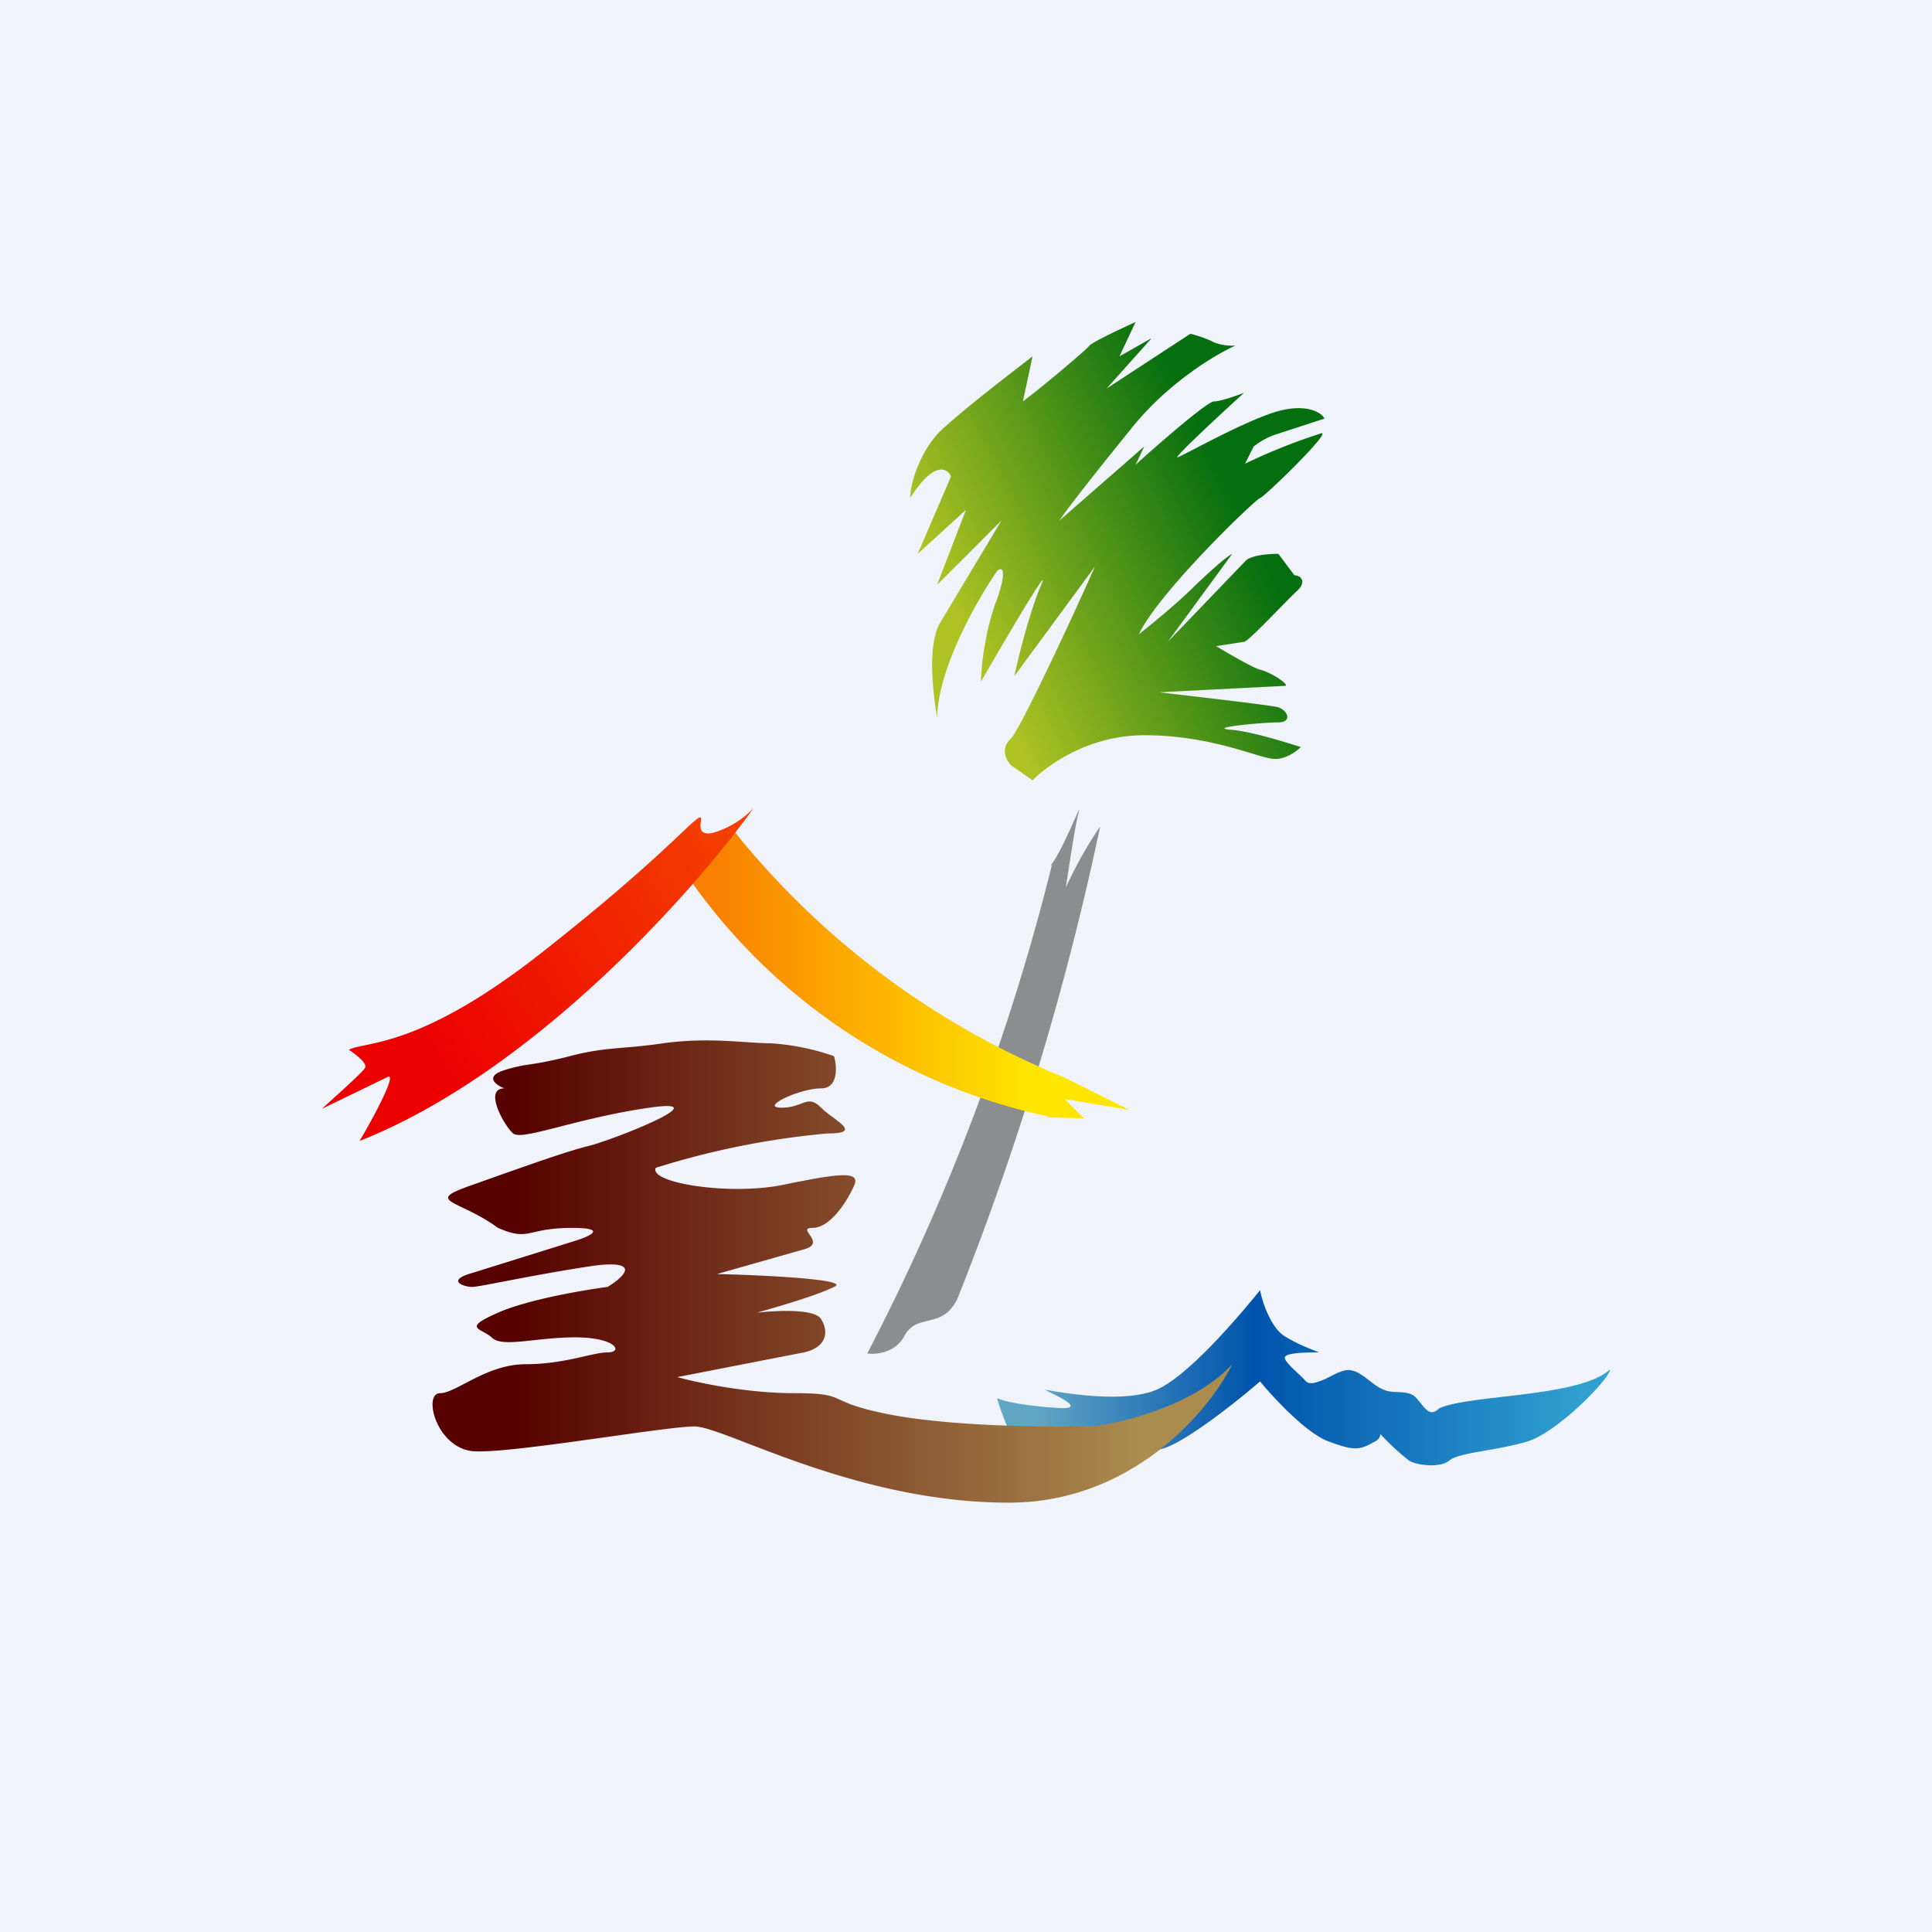 <!-- by TradingView --><svg width="18" height="18" viewBox="0 0 18 18" xmlns="http://www.w3.org/2000/svg"><path fill="#F0F3FA" d="M0 0h18v18H0z"/><path d="M9.3 13.03c.08.04.38.08.6.09.22 0-.11-.14-.16-.17-.06-.02.67.15 1.03 0 .29-.12.76-.67.97-.93.02.11.1.35.23.43.13.08.27.13.32.15-.1 0-.32 0-.32.05 0 .04.13.15.17.19.03.03.04.07.15.03.1-.03.22-.13.31-.1.1.02.2.15.3.18.08.04.23-.01.3.08.08.09.12.18.21.09.3-.13 1.3-.1 1.59-.36 0 .08-.48.58-.77.67-.3.09-.64.1-.73.18-.09.07-.3.04-.37 0a2.3 2.3 0 0 1-.27-.25c0 .02-.01.05-.05.07-.14.08-.19.09-.43 0-.2-.07-.51-.4-.64-.56-.22.19-.71.58-.92.63-.27.06-.7.1-.86.1a.9.9 0 0 1-.5-.17c-.06-.07-.14-.3-.17-.4Z" fill="url(#aa0otso5z)"/><path d="M9.8 8.06a20.57 20.57 0 0 1-1.72 4.55c.08.01.26 0 .35-.17.12-.21.35-.05.49-.34a26.9 26.9 0 0 0 1.33-4.4 3.8 3.8 0 0 0-.32.57c.03-.2.09-.6.12-.7.04-.14-.15.36-.26.49Z" fill="#8B8D8E"/><path d="M9.76 10.4a5.46 5.46 0 0 1-3.37-2.26l.43-.42a7.64 7.64 0 0 0 3.1 2.32l.6.3-.6-.1.18.18-.34-.01Z" fill="url(#ba0otso5z)"/><path d="M4.99 8.92c-1.1.85-1.58.78-1.74.86.06.04.18.13.15.17-.02.04-.28.27-.4.38l.62-.3c.07-.01-.15.4-.27.6 1.62-.64 3.12-2.33 3.67-3.1a.85.85 0 0 1-.38.23c-.2.04-.06-.18-.13-.14-.08.04-.43.45-1.52 1.3Z" fill="url(#ca0otso5z)"/><path d="M4.7 9.97c-.19.06-.08.14 0 .17-.2 0 0 .35.08.42.09.07.58-.14 1.27-.24.69-.1-.39.32-.58.36-.2.05-.62.2-1.07.36-.46.16-.13.13.24.4.3.13.26 0 .69 0 .34 0 .16.08.03.12l-.96.3c-.25.07-.08.13 0 .13.07 0 .6-.12 1.15-.2.43-.05.26.11.11.2-.23.03-.75.12-1.02.24-.34.15-.16.14-.06.23.1.1.4 0 .78 0s.45.14.3.14c-.14 0-.4.11-.76.11-.37 0-.65.27-.8.27-.16 0-.04.5.3.54.33.03 1.79-.23 2.07-.23.28 0 1.49.71 2.93.71 1.15 0 1.87-.86 2.08-1.29-.39.43-1.2.58-1.33.58-.13 0-1.1.02-1.8-.1-.71-.13-.4-.21-.95-.21-.45 0-.91-.1-1.09-.15l1.18-.23c.22-.05.23-.2.16-.31-.06-.1-.42-.08-.6-.06.18-.05.56-.16.72-.24.17-.07-.66-.11-1.09-.12l.81-.23c.22-.06-.08-.2.08-.2.17 0 .33-.26.39-.4s-.18-.1-.67 0c-.5.1-1.25-.02-1.18-.16a7.6 7.6 0 0 1 1.6-.32c.34 0 .06-.12-.06-.24-.13-.13-.16 0-.37 0s.17-.18.37-.18c.16 0 .15-.2.12-.3a2.2 2.2 0 0 0-.59-.12c-.23 0-.57-.06-1 0-.42.06-.54.03-.91.13-.37.09-.34.05-.57.12Z" fill="url(#da0otso5z)"/><path d="M8.48 4.64c0-.14.1-.47.32-.66.22-.2.64-.52.82-.66l-.09.42c.2-.15.59-.48.62-.52.04-.04.3-.16.43-.22l-.15.32.3-.17-.42.47.78-.51c.05.01.17.05.22.08a.5.5 0 0 0 .2.03c-.18.08-.62.34-.96.76-.34.42-.6.75-.68.87l.79-.69-.08.17c.22-.2.67-.59.73-.59.06 0 .2-.05.28-.08-.22.2-.65.6-.62.6.03 0 .62-.34.94-.43.26-.07.4.01.43.07l-.43.14a.69.69 0 0 0-.23.12l-.08.16a5.54 5.54 0 0 1 .7-.28c.15-.06-.53.6-.56.6-.03 0-.94.87-1.13 1.27.1-.08.35-.28.53-.46.2-.19.3-.27.34-.29l-.6.82.73-.76c.06-.05.22-.06.3-.06l.15.2c.05 0 .12.05.03.14-.11.1-.46.48-.5.48l-.26.04c.1.06.34.2.41.22.1.02.29.15.23.15l-1.17.06c.34.04 1.04.12 1.11.14.09.03.13.14 0 .14s-.7.05-.43.07c.2.02.51.12.64.16-.04.04-.15.12-.25.11-.13 0-.57-.22-1.21-.22-.52 0-.9.28-1.04.42l-.2-.14c-.05-.05-.1-.16 0-.25.09-.1.56-1.1.78-1.6L9.45 6.3c.04-.19.15-.62.25-.85.1-.23-.33.5-.56.9 0-.14.04-.49.15-.77.1-.29.04-.3 0-.26-.18.26-.55.9-.56 1.37 0-.04-.12-.63.03-.89l.57-.95-.6.6.27-.7-.45.41.31-.72c-.03-.08-.16-.15-.38.2Z" fill="url(#ea0otso5z)"/><defs><linearGradient id="aa0otso5z" x1="9.63" y1="13.83" x2="14.75" y2="13.83" gradientUnits="userSpaceOnUse"><stop stop-color="#60A7C6"/><stop offset=".4" stop-color="#0053AC"/><stop offset="1" stop-color="#30A0D0"/></linearGradient><linearGradient id="ba0otso5z" x1="6.67" y1="8.04" x2="9.57" y2="8.04" gradientUnits="userSpaceOnUse"><stop stop-color="#F98000"/><stop offset="1" stop-color="#FFE500"/></linearGradient><linearGradient id="ca0otso5z" x1="4" y1="9.81" x2="6.86" y2="8" gradientUnits="userSpaceOnUse"><stop stop-color="#EC0000"/><stop offset="1" stop-color="#F43E00"/></linearGradient><linearGradient id="da0otso5z" x1="4.74" y1="13.72" x2="10.64" y2="13.72" gradientUnits="userSpaceOnUse"><stop stop-color="#560000"/><stop offset="1" stop-color="#AB8C4F"/></linearGradient><linearGradient id="ea0otso5z" x1="8.79" y1="5.46" x2="11.29" y2="4.26" gradientUnits="userSpaceOnUse"><stop stop-color="#AEC223"/><stop offset="1" stop-color="#056F0F"/></linearGradient></defs></svg>